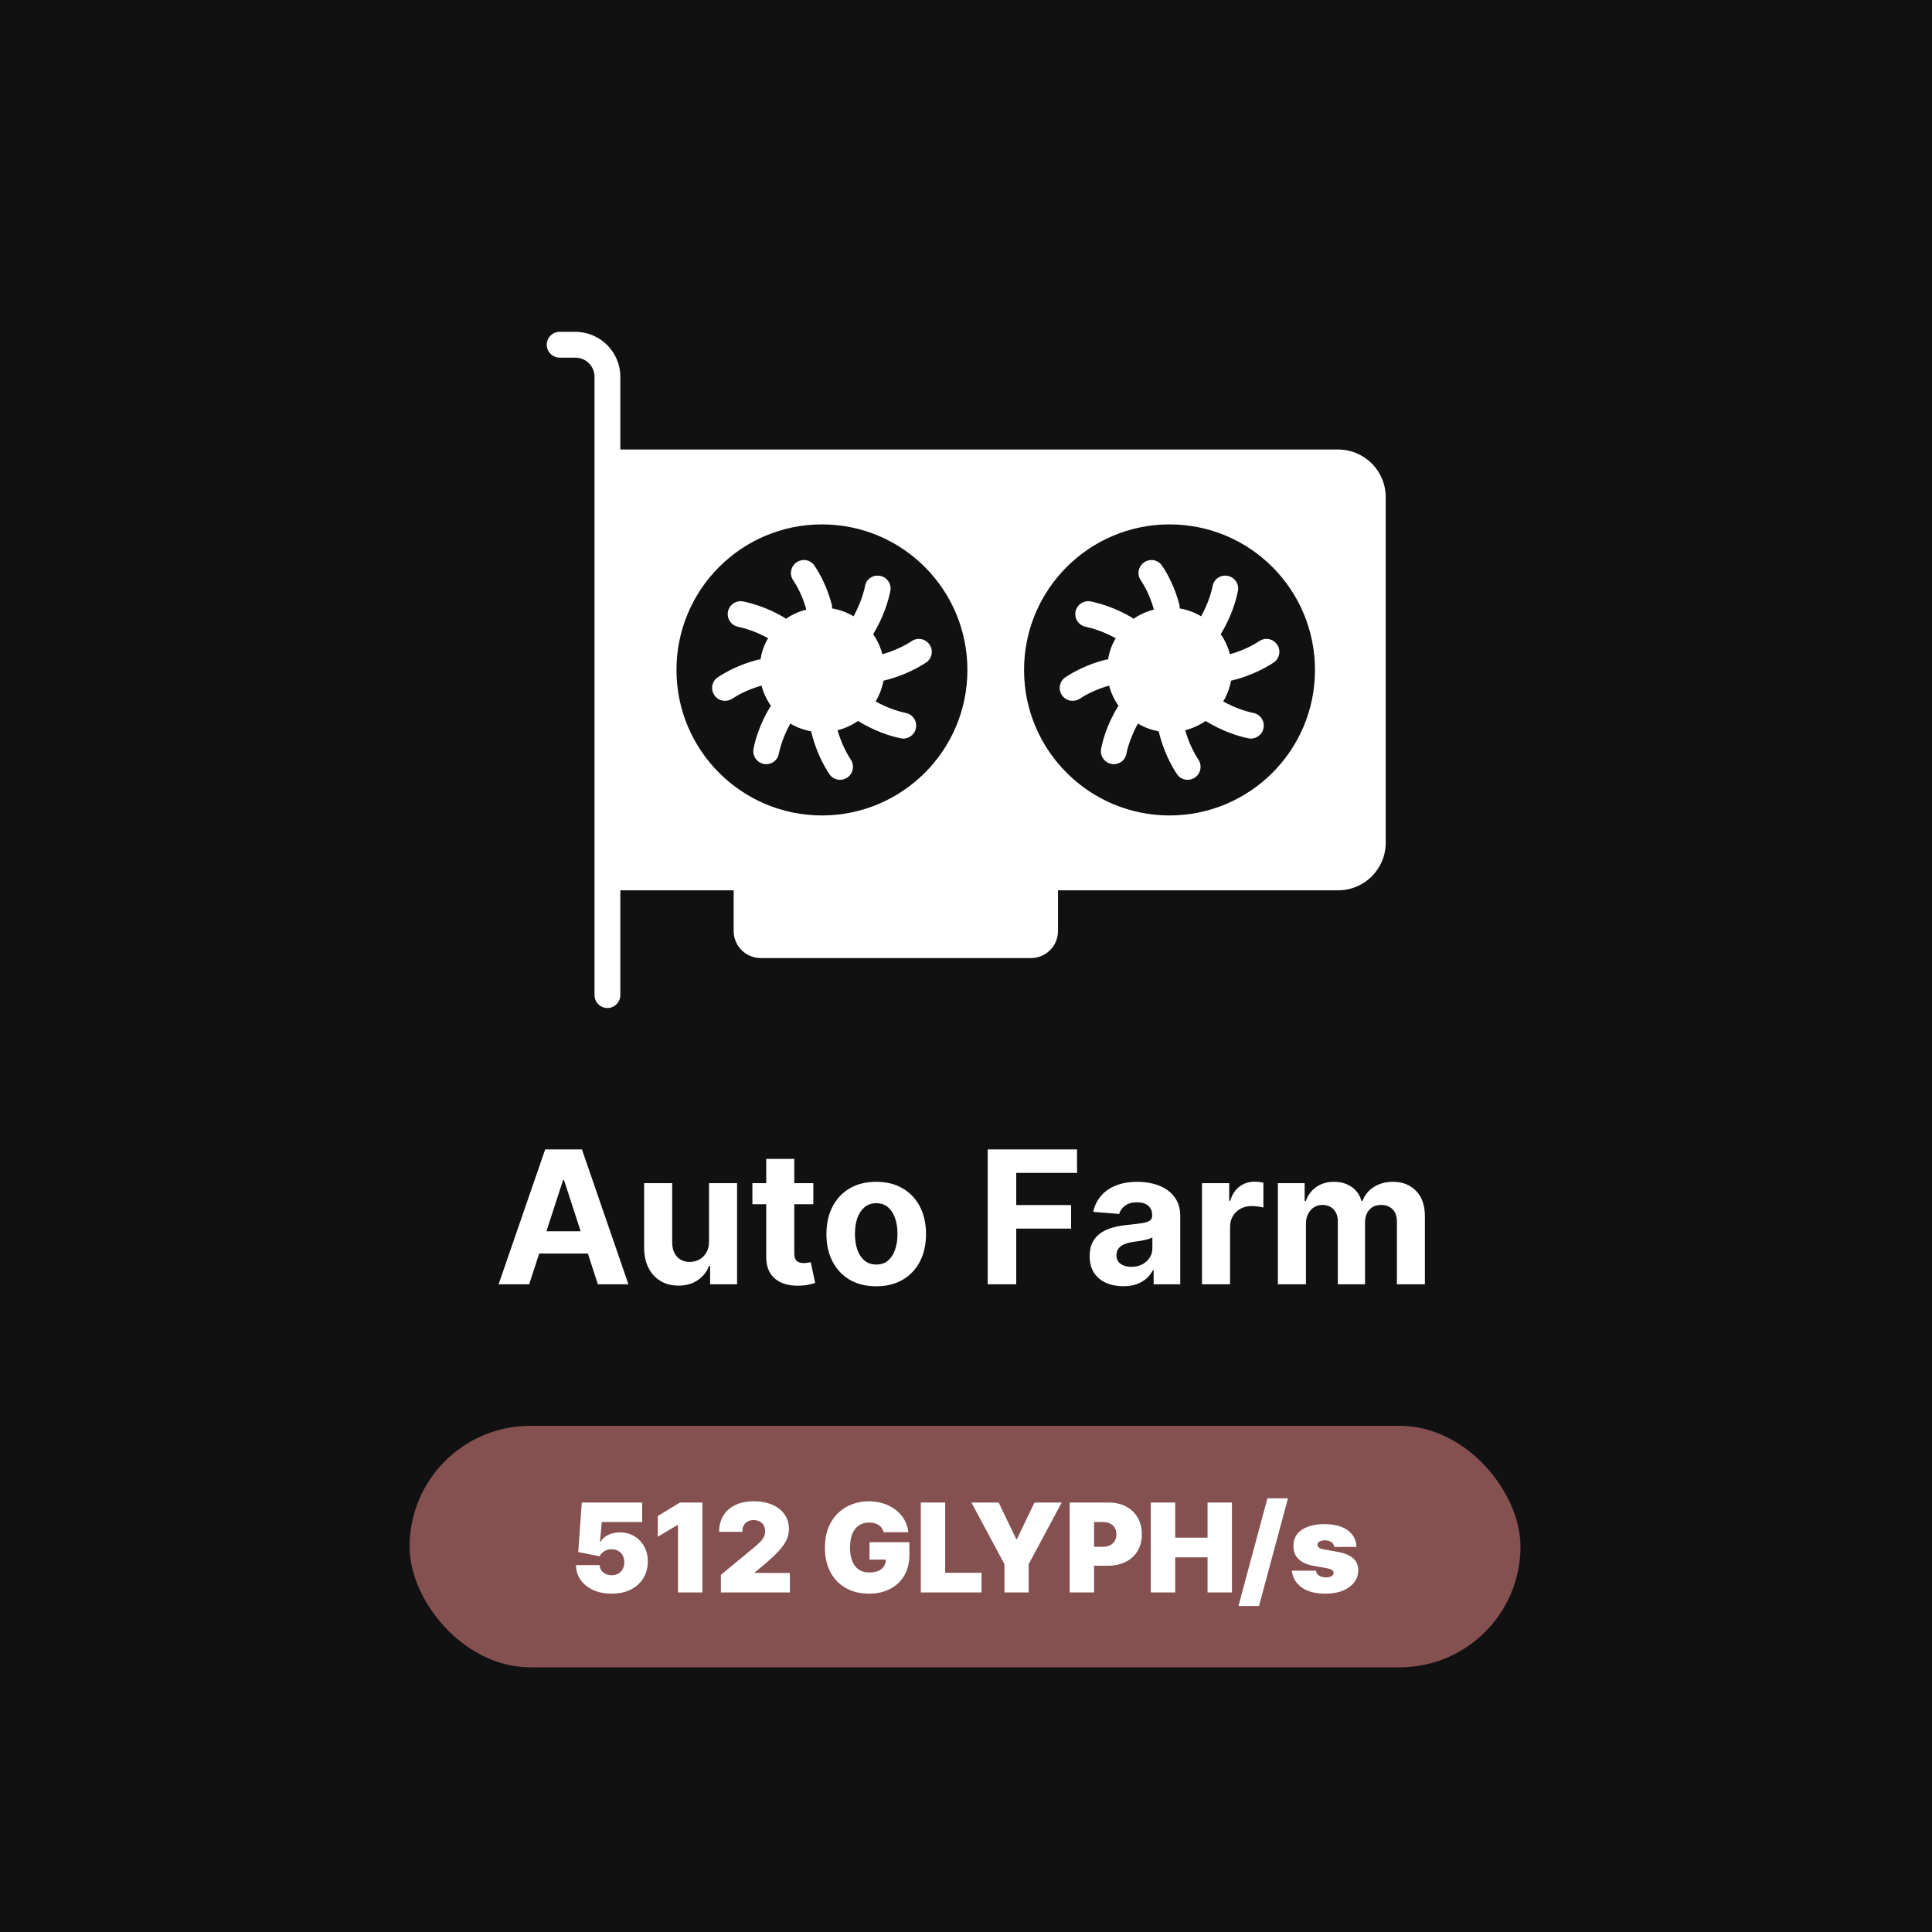 <svg width="4000" height="4000" viewBox="0 0 4000 4000" fill="none" xmlns="http://www.w3.org/2000/svg">
<rect width="4000" height="4000" fill="#111111"/>
<path d="M1095.6 2659H1032.32L1128.73 2379.73H1204.82L1301.1 2659H1237.82L1167.87 2443.55H1165.69L1095.6 2659ZM1091.64 2549.23H1241.1V2595.32H1091.64V2549.23ZM1467.94 2569.82V2449.55H1526.03V2659H1470.26V2620.95H1468.07C1463.35 2633.23 1455.48 2643.09 1444.48 2650.55C1433.57 2658 1420.26 2661.73 1404.53 2661.73C1390.53 2661.73 1378.21 2658.55 1367.57 2652.18C1356.94 2645.82 1348.62 2636.77 1342.62 2625.05C1336.71 2613.32 1333.71 2599.27 1333.62 2582.91V2449.55H1391.71V2572.55C1391.8 2584.91 1395.12 2594.68 1401.66 2601.86C1408.21 2609.05 1416.98 2612.64 1427.98 2612.64C1434.98 2612.64 1441.53 2611.05 1447.62 2607.86C1453.71 2604.59 1458.62 2599.77 1462.35 2593.41C1466.16 2587.05 1468.03 2579.18 1467.94 2569.82ZM1683.9 2449.55V2493.18H1557.77V2449.55H1683.9ZM1586.4 2399.36H1644.49V2594.64C1644.49 2600 1645.31 2604.18 1646.95 2607.18C1648.59 2610.09 1650.86 2612.14 1653.77 2613.32C1656.77 2614.5 1660.22 2615.09 1664.13 2615.09C1666.86 2615.09 1669.59 2614.86 1672.31 2614.41C1675.04 2613.86 1677.13 2613.45 1678.59 2613.18L1687.72 2656.41C1684.81 2657.32 1680.72 2658.36 1675.45 2659.55C1670.18 2660.82 1663.77 2661.59 1656.22 2661.86C1642.22 2662.41 1629.95 2660.55 1619.4 2656.27C1608.95 2652 1600.81 2645.36 1594.99 2636.36C1589.18 2627.36 1586.31 2616 1586.4 2602.27V2399.36ZM1814.13 2663.09C1792.95 2663.09 1774.63 2658.59 1759.18 2649.59C1743.81 2640.5 1731.95 2627.86 1723.59 2611.68C1715.22 2595.41 1711.04 2576.55 1711.04 2555.09C1711.04 2533.45 1715.22 2514.55 1723.59 2498.36C1731.95 2482.09 1743.81 2469.45 1759.18 2460.45C1774.63 2451.36 1792.95 2446.82 1814.13 2446.82C1835.31 2446.82 1853.59 2451.36 1868.95 2460.45C1884.4 2469.45 1896.31 2482.09 1904.68 2498.36C1913.04 2514.55 1917.22 2533.45 1917.22 2555.09C1917.22 2576.55 1913.04 2595.41 1904.68 2611.68C1896.31 2627.86 1884.4 2640.5 1868.95 2649.59C1853.59 2658.59 1835.31 2663.09 1814.13 2663.09ZM1814.4 2618.09C1824.04 2618.09 1832.09 2615.36 1838.54 2609.91C1844.99 2604.36 1849.86 2596.82 1853.13 2587.27C1856.49 2577.73 1858.18 2566.86 1858.18 2554.68C1858.18 2542.5 1856.49 2531.64 1853.13 2522.09C1849.86 2512.55 1844.99 2505 1838.54 2499.45C1832.09 2493.91 1824.04 2491.14 1814.4 2491.14C1804.68 2491.14 1796.49 2493.91 1789.86 2499.45C1783.31 2505 1778.36 2512.55 1774.99 2522.09C1771.72 2531.64 1770.09 2542.5 1770.09 2554.68C1770.09 2566.86 1771.72 2577.73 1774.99 2587.27C1778.36 2596.82 1783.31 2604.36 1789.86 2609.91C1796.49 2615.36 1804.68 2618.09 1814.4 2618.09ZM2044.96 2659V2379.73H2229.87V2428.41H2104.01V2494.95H2217.6V2543.64H2104.01V2659H2044.96ZM2325.6 2662.95C2312.23 2662.95 2300.32 2660.64 2289.87 2656C2279.41 2651.27 2271.14 2644.32 2265.05 2635.14C2259.05 2625.86 2256.05 2614.32 2256.05 2600.5C2256.05 2588.86 2258.19 2579.09 2262.46 2571.18C2266.73 2563.27 2272.55 2556.91 2279.91 2552.09C2287.28 2547.27 2295.64 2543.64 2305.01 2541.18C2314.46 2538.73 2324.37 2537 2334.73 2536C2346.91 2534.73 2356.73 2533.55 2364.19 2532.45C2371.64 2531.27 2377.05 2529.55 2380.41 2527.27C2383.78 2525 2385.46 2521.64 2385.46 2517.18V2516.36C2385.46 2507.73 2382.73 2501.05 2377.28 2496.32C2371.91 2491.59 2364.28 2489.23 2354.37 2489.23C2343.91 2489.23 2335.6 2491.55 2329.41 2496.18C2323.23 2500.73 2319.14 2506.45 2317.14 2513.36L2263.41 2509C2266.14 2496.27 2271.51 2485.27 2279.51 2476C2287.51 2466.64 2297.82 2459.45 2310.46 2454.45C2323.19 2449.36 2337.91 2446.82 2354.64 2446.82C2366.28 2446.82 2377.41 2448.18 2388.05 2450.91C2398.78 2453.64 2408.28 2457.86 2416.55 2463.59C2424.91 2469.32 2431.51 2476.68 2436.32 2485.68C2441.14 2494.59 2443.55 2505.27 2443.55 2517.73V2659H2388.46V2629.95H2386.82C2383.46 2636.5 2378.96 2642.27 2373.32 2647.27C2367.69 2652.18 2360.91 2656.05 2353.01 2658.86C2345.1 2661.59 2335.96 2662.95 2325.6 2662.95ZM2342.23 2622.86C2350.78 2622.86 2358.32 2621.18 2364.87 2617.82C2371.41 2614.36 2376.55 2609.73 2380.28 2603.91C2384.01 2598.09 2385.87 2591.5 2385.87 2584.14V2561.91C2384.05 2563.09 2381.55 2564.18 2378.37 2565.18C2375.28 2566.09 2371.78 2566.95 2367.87 2567.77C2363.96 2568.5 2360.05 2569.18 2356.14 2569.82C2352.23 2570.36 2348.69 2570.86 2345.51 2571.32C2338.69 2572.32 2332.73 2573.91 2327.64 2576.09C2322.55 2578.27 2318.6 2581.23 2315.78 2584.95C2312.96 2588.59 2311.55 2593.14 2311.55 2598.59C2311.55 2606.5 2314.41 2612.55 2320.14 2616.73C2325.96 2620.82 2333.32 2622.86 2342.23 2622.86ZM2488.62 2659V2449.55H2544.94V2486.09H2547.12C2550.94 2473.09 2557.35 2463.27 2566.35 2456.64C2575.35 2449.91 2585.71 2446.55 2597.44 2446.55C2600.35 2446.55 2603.48 2446.73 2606.85 2447.09C2610.21 2447.45 2613.16 2447.95 2615.71 2448.59V2500.14C2612.98 2499.32 2609.21 2498.59 2604.39 2497.95C2599.57 2497.32 2595.16 2497 2591.16 2497C2582.62 2497 2574.98 2498.86 2568.26 2502.59C2561.62 2506.23 2556.35 2511.32 2552.44 2517.86C2548.62 2524.41 2546.71 2531.95 2546.71 2540.5V2659H2488.62ZM2645.74 2659V2449.55H2701.11V2486.5H2703.56C2707.93 2474.23 2715.2 2464.55 2725.38 2457.45C2735.56 2450.36 2747.74 2446.82 2761.93 2446.82C2776.29 2446.82 2788.52 2450.41 2798.61 2457.59C2808.7 2464.68 2815.43 2474.32 2818.79 2486.5H2820.97C2825.24 2474.5 2832.97 2464.91 2844.15 2457.73C2855.43 2450.45 2868.74 2446.82 2884.11 2446.82C2903.65 2446.82 2919.52 2453.05 2931.7 2465.5C2943.97 2477.86 2950.11 2495.41 2950.11 2518.14V2659H2892.15V2529.59C2892.15 2517.95 2889.06 2509.23 2882.88 2503.41C2876.7 2497.59 2868.97 2494.68 2859.7 2494.68C2849.15 2494.68 2840.93 2498.05 2835.02 2504.77C2829.11 2511.41 2826.15 2520.18 2826.15 2531.09V2659H2769.84V2528.36C2769.84 2518.09 2766.88 2509.91 2760.97 2503.82C2755.15 2497.73 2747.47 2494.68 2737.93 2494.68C2731.47 2494.68 2725.65 2496.32 2720.47 2499.59C2715.38 2502.77 2711.34 2507.27 2708.34 2513.09C2705.34 2518.82 2703.84 2525.55 2703.84 2533.27V2659H2645.74Z" fill="white"/>
<rect x="848" y="2952" width="2300" height="500" rx="250" fill="#845050"/>
<path d="M1266.28 3299.55C1251.98 3299.55 1239.28 3297.03 1228.19 3292C1217.16 3286.91 1208.47 3279.91 1202.1 3271C1195.8 3262.09 1192.59 3251.85 1192.47 3240.27H1241.56C1241.74 3246.7 1244.22 3251.82 1249.01 3255.64C1253.86 3259.45 1259.62 3261.36 1266.28 3261.36C1271.44 3261.36 1275.98 3260.27 1279.92 3258.09C1283.86 3255.85 1286.95 3252.7 1289.19 3248.64C1291.44 3244.58 1292.53 3239.85 1292.47 3234.45C1292.53 3229 1291.44 3224.27 1289.19 3220.27C1286.95 3216.21 1283.86 3213.09 1279.92 3210.91C1275.98 3208.67 1271.44 3207.55 1266.28 3207.55C1260.95 3207.55 1256.01 3208.85 1251.47 3211.45C1246.98 3214 1243.68 3217.55 1241.56 3222.09L1197.19 3213.36L1204.47 3110.82H1329.56V3151.18H1245.92L1242.28 3192.27H1243.38C1246.28 3186.64 1251.31 3181.97 1258.47 3178.27C1265.62 3174.52 1273.92 3172.64 1283.38 3172.64C1294.47 3172.64 1304.34 3175.21 1313.01 3180.36C1321.74 3185.52 1328.62 3192.64 1333.65 3201.73C1338.74 3210.76 1341.25 3221.18 1341.19 3233C1341.25 3245.97 1338.16 3257.48 1331.92 3267.55C1325.74 3277.55 1317.04 3285.39 1305.83 3291.09C1294.62 3296.73 1281.44 3299.55 1266.28 3299.55ZM1454.26 3110.82V3297H1403.72V3157.36H1402.62L1361.9 3181.73V3138.82L1407.72 3110.82H1454.26ZM1492.49 3297V3260.64L1561.94 3203.18C1566.55 3199.36 1570.49 3195.79 1573.76 3192.45C1577.09 3189.06 1579.64 3185.58 1581.4 3182C1583.22 3178.42 1584.12 3174.45 1584.12 3170.09C1584.12 3165.3 1583.09 3161.21 1581.03 3157.82C1579.03 3154.42 1576.25 3151.82 1572.67 3150C1569.09 3148.12 1564.97 3147.18 1560.31 3147.18C1555.64 3147.18 1551.52 3148.12 1547.94 3150C1544.43 3151.88 1541.7 3154.64 1539.76 3158.27C1537.82 3161.91 1536.85 3166.33 1536.85 3171.55H1488.85C1488.85 3158.45 1491.79 3147.18 1497.67 3137.73C1503.55 3128.27 1511.85 3121 1522.58 3115.91C1533.31 3110.82 1545.88 3108.27 1560.31 3108.27C1575.22 3108.27 1588.13 3110.67 1599.03 3115.45C1610 3120.18 1618.46 3126.85 1624.4 3135.45C1630.4 3144.06 1633.4 3154.15 1633.4 3165.73C1633.4 3172.88 1631.91 3180 1628.94 3187.09C1625.97 3194.12 1620.64 3201.91 1612.94 3210.45C1605.25 3219 1594.31 3229.18 1580.12 3241L1562.67 3255.55V3256.64H1635.4V3297H1492.49ZM1829.53 3172.27C1828.75 3169.06 1827.5 3166.24 1825.81 3163.82C1824.11 3161.33 1821.99 3159.24 1819.44 3157.55C1816.96 3155.79 1814.05 3154.48 1810.72 3153.64C1807.44 3152.73 1803.84 3152.27 1799.9 3152.27C1791.41 3152.27 1784.17 3154.3 1778.17 3158.36C1772.23 3162.42 1767.69 3168.27 1764.53 3175.91C1761.44 3183.55 1759.9 3192.76 1759.9 3203.55C1759.9 3214.45 1761.38 3223.79 1764.35 3231.55C1767.32 3239.3 1771.75 3245.24 1777.62 3249.36C1783.5 3253.48 1790.81 3255.55 1799.53 3255.55C1807.23 3255.55 1813.63 3254.42 1818.72 3252.18C1823.87 3249.94 1827.72 3246.76 1830.26 3242.64C1832.81 3238.52 1834.08 3233.67 1834.08 3228.09L1842.81 3229H1800.26V3193H1882.81V3218.82C1882.81 3235.79 1879.2 3250.3 1871.99 3262.36C1864.84 3274.36 1854.96 3283.58 1842.35 3290C1829.81 3296.36 1815.41 3299.55 1799.17 3299.55C1781.05 3299.55 1765.14 3295.7 1751.44 3288C1737.75 3280.3 1727.05 3269.33 1719.35 3255.09C1711.72 3240.85 1707.9 3223.91 1707.9 3204.27C1707.9 3188.88 1710.23 3175.24 1714.9 3163.36C1719.63 3151.48 1726.17 3141.45 1734.53 3133.27C1742.9 3125.03 1752.56 3118.82 1763.53 3114.64C1774.5 3110.39 1786.26 3108.27 1798.81 3108.27C1809.84 3108.27 1820.08 3109.85 1829.53 3113C1839.05 3116.09 1847.44 3120.52 1854.72 3126.27C1862.05 3131.97 1867.96 3138.73 1872.44 3146.55C1876.93 3154.36 1879.66 3162.94 1880.62 3172.27H1829.53ZM1906.38 3297V3110.82H1956.92V3256.27H2032.19V3297H1906.38ZM2011.24 3110.82H2067.6L2103.97 3186.45H2105.42L2141.78 3110.82H2198.15L2129.78 3238.45V3297H2079.6V3238.45L2011.24 3110.82ZM2214.62 3297V3110.82H2294.99C2308.81 3110.82 2320.9 3113.55 2331.26 3119C2341.63 3124.45 2349.69 3132.12 2355.44 3142C2361.2 3151.88 2364.08 3163.42 2364.08 3176.64C2364.08 3189.97 2361.11 3201.52 2355.17 3211.27C2349.29 3221.03 2341.02 3228.55 2330.35 3233.82C2319.75 3239.09 2307.35 3241.73 2293.17 3241.73H2245.17V3202.45H2282.99C2288.93 3202.45 2293.99 3201.42 2298.17 3199.36C2302.41 3197.24 2305.66 3194.24 2307.9 3190.36C2310.2 3186.48 2311.35 3181.91 2311.35 3176.64C2311.35 3171.3 2310.2 3166.76 2307.9 3163C2305.66 3159.18 2302.41 3156.27 2298.17 3154.27C2293.99 3152.21 2288.93 3151.18 2282.99 3151.18H2265.17V3297H2214.62ZM2382.62 3297V3110.82H2433.17V3183.55H2500.08V3110.82H2550.62V3297H2500.08V3224.27H2433.17V3297H2382.62ZM2666.62 3102.09L2606.62 3325H2564.08L2624.08 3102.09H2666.62ZM2808.49 3202.82H2762.31C2762.06 3199.97 2761.06 3197.52 2759.31 3195.45C2757.55 3193.39 2755.28 3191.82 2752.49 3190.73C2749.76 3189.58 2746.73 3189 2743.4 3189C2739.09 3189 2735.4 3189.79 2732.31 3191.36C2729.22 3192.94 2727.7 3195.18 2727.76 3198.09C2727.7 3200.15 2728.58 3202.06 2730.4 3203.82C2732.28 3205.58 2735.88 3206.94 2741.22 3207.91L2769.58 3213C2783.88 3215.61 2794.52 3220 2801.49 3226.18C2808.52 3232.3 2812.06 3240.52 2812.12 3250.82C2812.06 3260.76 2809.09 3269.39 2803.22 3276.73C2797.4 3284 2789.43 3289.64 2779.31 3293.64C2769.25 3297.58 2757.76 3299.55 2744.85 3299.55C2723.52 3299.55 2706.82 3295.18 2694.76 3286.45C2682.76 3277.73 2676.06 3266.21 2674.67 3251.91H2724.49C2725.16 3256.33 2727.34 3259.76 2731.03 3262.18C2734.79 3264.55 2739.52 3265.73 2745.22 3265.73C2749.82 3265.73 2753.61 3264.94 2756.58 3263.36C2759.61 3261.79 2761.16 3259.55 2761.22 3256.64C2761.16 3253.97 2759.82 3251.85 2757.22 3250.27C2754.67 3248.7 2750.67 3247.42 2745.22 3246.45L2720.49 3242.09C2706.25 3239.61 2695.58 3234.88 2688.49 3227.91C2681.4 3220.94 2677.88 3211.97 2677.94 3201C2677.88 3191.3 2680.43 3183.09 2685.58 3176.36C2690.79 3169.58 2698.22 3164.42 2707.85 3160.91C2717.55 3157.33 2729.03 3155.55 2742.31 3155.55C2762.49 3155.55 2778.4 3159.73 2790.03 3168.09C2801.73 3176.45 2807.88 3188.03 2808.49 3202.82Z" fill="white"/>
<path d="M1754.11 1610C1766.4 1601.72 1769.61 1585.15 1761.59 1572.86C1753.04 1560.03 1742.08 1539.19 1734.07 1511.93C1749.57 1507.92 1763.73 1501.51 1776.29 1492.69C1811.03 1513.8 1843.1 1524.22 1864.73 1528.5C1876.5 1531.7 1893.34 1523.69 1896.27 1507.65C1899.21 1493.22 1890.13 1479.06 1875.43 1476.12C1859.93 1472.91 1837.75 1465.97 1812.89 1452.34C1820.64 1439.24 1826.26 1424.81 1829.19 1409.31C1860.73 1401.83 1891.2 1388.74 1917.11 1371.9C1929.4 1363.88 1932.89 1347.32 1924.86 1335.02C1916.59 1322.46 1900.02 1318.99 1887.73 1327.27C1874.9 1335.83 1854.05 1346.78 1826.79 1354.53C1822.78 1339.3 1816.38 1325.14 1807.56 1312.84L1808.35 1312.04C1829.74 1276.77 1839.08 1244.43 1843.36 1223.59C1846.3 1209.16 1836.68 1195 1822.25 1192.33C1807.56 1189.39 1793.66 1198.74 1790.99 1213.17C1788.05 1228.13 1781.1 1250.58 1767.2 1275.97C1753.58 1267.95 1738.87 1262.34 1722.57 1259.67C1722.85 1256.99 1722.85 1254.05 1722.04 1251.38C1712.42 1215.04 1697.46 1187.78 1686.5 1171.48C1678.49 1159.19 1661.91 1155.72 1649.62 1164C1637.33 1172.02 1633.86 1188.58 1641.87 1200.88C1650.43 1213.44 1661.65 1234.28 1669.4 1262.07C1653.9 1266.08 1639.73 1272.49 1626.91 1281.31C1625.84 1280.51 1625.04 1279.44 1623.97 1278.64C1590.03 1258.6 1559.03 1249.51 1538.73 1245.24C1524.29 1242.3 1510.14 1251.65 1507.19 1266.08C1504.25 1280.51 1513.61 1294.67 1528.04 1297.61C1542.73 1300.82 1565.17 1307.5 1590.31 1321.4C1582.28 1334.76 1576.94 1349.45 1574.53 1365.49C1572.93 1365.49 1571.32 1365.22 1569.72 1365.75C1531.51 1375.37 1503.46 1390.87 1486.35 1402.1C1474.06 1410.12 1470.58 1426.68 1478.86 1438.97C1486.89 1451.8 1503.98 1454.21 1515.75 1446.73C1528.3 1438.44 1549.15 1427.22 1576.67 1419.47C1580.68 1434.7 1587.36 1449.13 1596.44 1461.69C1595.37 1462.76 1594.31 1463.56 1593.78 1464.63C1573.2 1499.1 1564.11 1530.1 1560.1 1550.14C1557.42 1564.84 1566.78 1578.74 1581.21 1581.67C1597.51 1584.35 1610.07 1573.93 1612.47 1560.56C1615.41 1545.87 1622.37 1523.42 1636.26 1498.03C1649.36 1505.78 1663.79 1511.39 1679.28 1514.07C1688.9 1554.42 1704.93 1584.35 1716.96 1602.52C1724.71 1614.28 1740.75 1618.55 1754.11 1610Z" fill="white"/>
<path d="M2607.36 1327.27C2594.53 1335.83 2573.7 1346.78 2546.44 1354.53C2542.43 1339.3 2536.01 1325.14 2527.19 1312.84C2527.46 1312.58 2527.73 1312.31 2528 1312.04C2549.37 1276.77 2558.73 1244.43 2563.01 1223.59C2565.94 1209.16 2556.33 1195 2541.9 1192.33C2527.19 1189.39 2513.29 1198.74 2510.62 1213.17C2507.68 1228.13 2500.74 1250.58 2486.85 1275.97C2473.21 1267.95 2458.52 1262.34 2442.22 1259.67C2442.48 1256.99 2442.48 1254.05 2441.69 1251.38C2432.07 1215.04 2417.09 1187.78 2406.14 1171.48C2398.12 1159.19 2381.56 1155.72 2369.27 1164C2356.96 1172.02 2353.49 1188.58 2361.52 1200.88C2370.06 1213.44 2381.29 1234.28 2389.04 1262.07C2373.54 1266.08 2359.38 1272.49 2346.55 1281.31C2345.48 1280.51 2344.67 1279.44 2343.6 1278.64C2309.68 1258.6 2278.68 1249.51 2258.37 1245.24C2243.94 1242.3 2229.77 1251.65 2226.84 1266.08C2223.9 1280.51 2233.24 1294.67 2247.67 1297.61C2262.38 1300.82 2284.82 1307.5 2309.94 1321.4C2301.93 1334.76 2296.58 1349.45 2294.18 1365.49C2292.57 1365.49 2290.97 1365.22 2289.36 1365.75C2251.14 1375.37 2223.09 1390.87 2205.98 1402.1C2193.69 1410.12 2190.22 1426.68 2198.51 1438.97C2206.52 1451.8 2223.63 1454.21 2235.38 1446.73C2247.95 1438.44 2268.79 1427.22 2296.32 1419.47C2300.32 1434.7 2307 1449.13 2316.08 1461.69C2315.01 1462.76 2313.94 1463.56 2313.41 1464.63C2292.83 1499.1 2283.75 1530.1 2279.75 1550.14C2277.07 1564.84 2286.43 1578.74 2300.86 1581.67C2317.15 1584.35 2329.72 1573.93 2332.12 1560.56C2335.06 1545.87 2342.01 1523.42 2355.91 1498.03C2369 1505.78 2383.43 1511.39 2398.93 1514.07C2408.54 1554.42 2424.58 1584.35 2436.61 1602.52C2444.36 1614.28 2460.38 1618.55 2473.75 1610C2486.04 1601.72 2489.25 1585.15 2481.24 1572.86C2472.68 1560.03 2461.73 1539.18 2453.7 1511.93C2469.21 1507.92 2483.38 1501.51 2495.93 1492.69C2530.66 1513.8 2562.73 1524.22 2584.38 1528.5C2596.14 1531.7 2612.97 1523.69 2615.92 1507.65C2618.85 1493.22 2609.77 1479.06 2595.07 1476.12C2579.57 1472.91 2557.38 1465.97 2532.54 1452.34C2540.29 1439.24 2545.9 1424.81 2548.84 1409.31C2580.38 1401.83 2610.83 1388.74 2636.76 1371.9C2649.05 1363.88 2652.53 1347.32 2644.51 1335.02C2636.22 1322.46 2619.65 1318.99 2607.36 1327.27Z" fill="white"/>
<path d="M2770.37 930.711H1284.32V779.994C1284.32 728.687 1242.36 687 1191.06 687H1158.72C1144.03 687 1132 698.758 1132 713.723C1132 728.42 1144.03 740.445 1158.72 740.445H1191.06C1212.98 740.445 1230.88 758.082 1230.88 779.994V2060.28C1230.88 2074.97 1242.91 2087 1257.6 2087C1272.29 2087 1284.32 2074.97 1284.32 2060.28V1843.29H1518.94V1927.47C1518.94 1958.46 1544.06 1983.58 1575.06 1983.58H2134.37C2165.36 1983.58 2190.49 1958.46 2190.49 1927.47V1843.29H2770.37C2824.88 1843.29 2868.97 1799.2 2868.97 1744.68V1029.32C2868.97 974.802 2824.88 930.711 2770.37 930.711ZM1701.74 1688.3C1535.79 1688.3 1400.57 1553.62 1400.57 1387.13C1400.57 1220.38 1535.52 1085.7 1701.74 1085.7C1868.75 1085.7 2002.89 1220.92 2002.89 1387.13C2002.89 1554.42 1867.15 1688.3 1701.74 1688.3ZM2421.37 1688.3C2255.42 1688.3 2120.2 1553.62 2120.2 1387.13C2120.2 1220.38 2255.16 1085.7 2421.37 1085.7C2588.39 1085.7 2722.53 1220.92 2722.53 1387.13C2722.53 1554.42 2586.78 1688.3 2421.37 1688.3Z" fill="white"/>
</svg>

